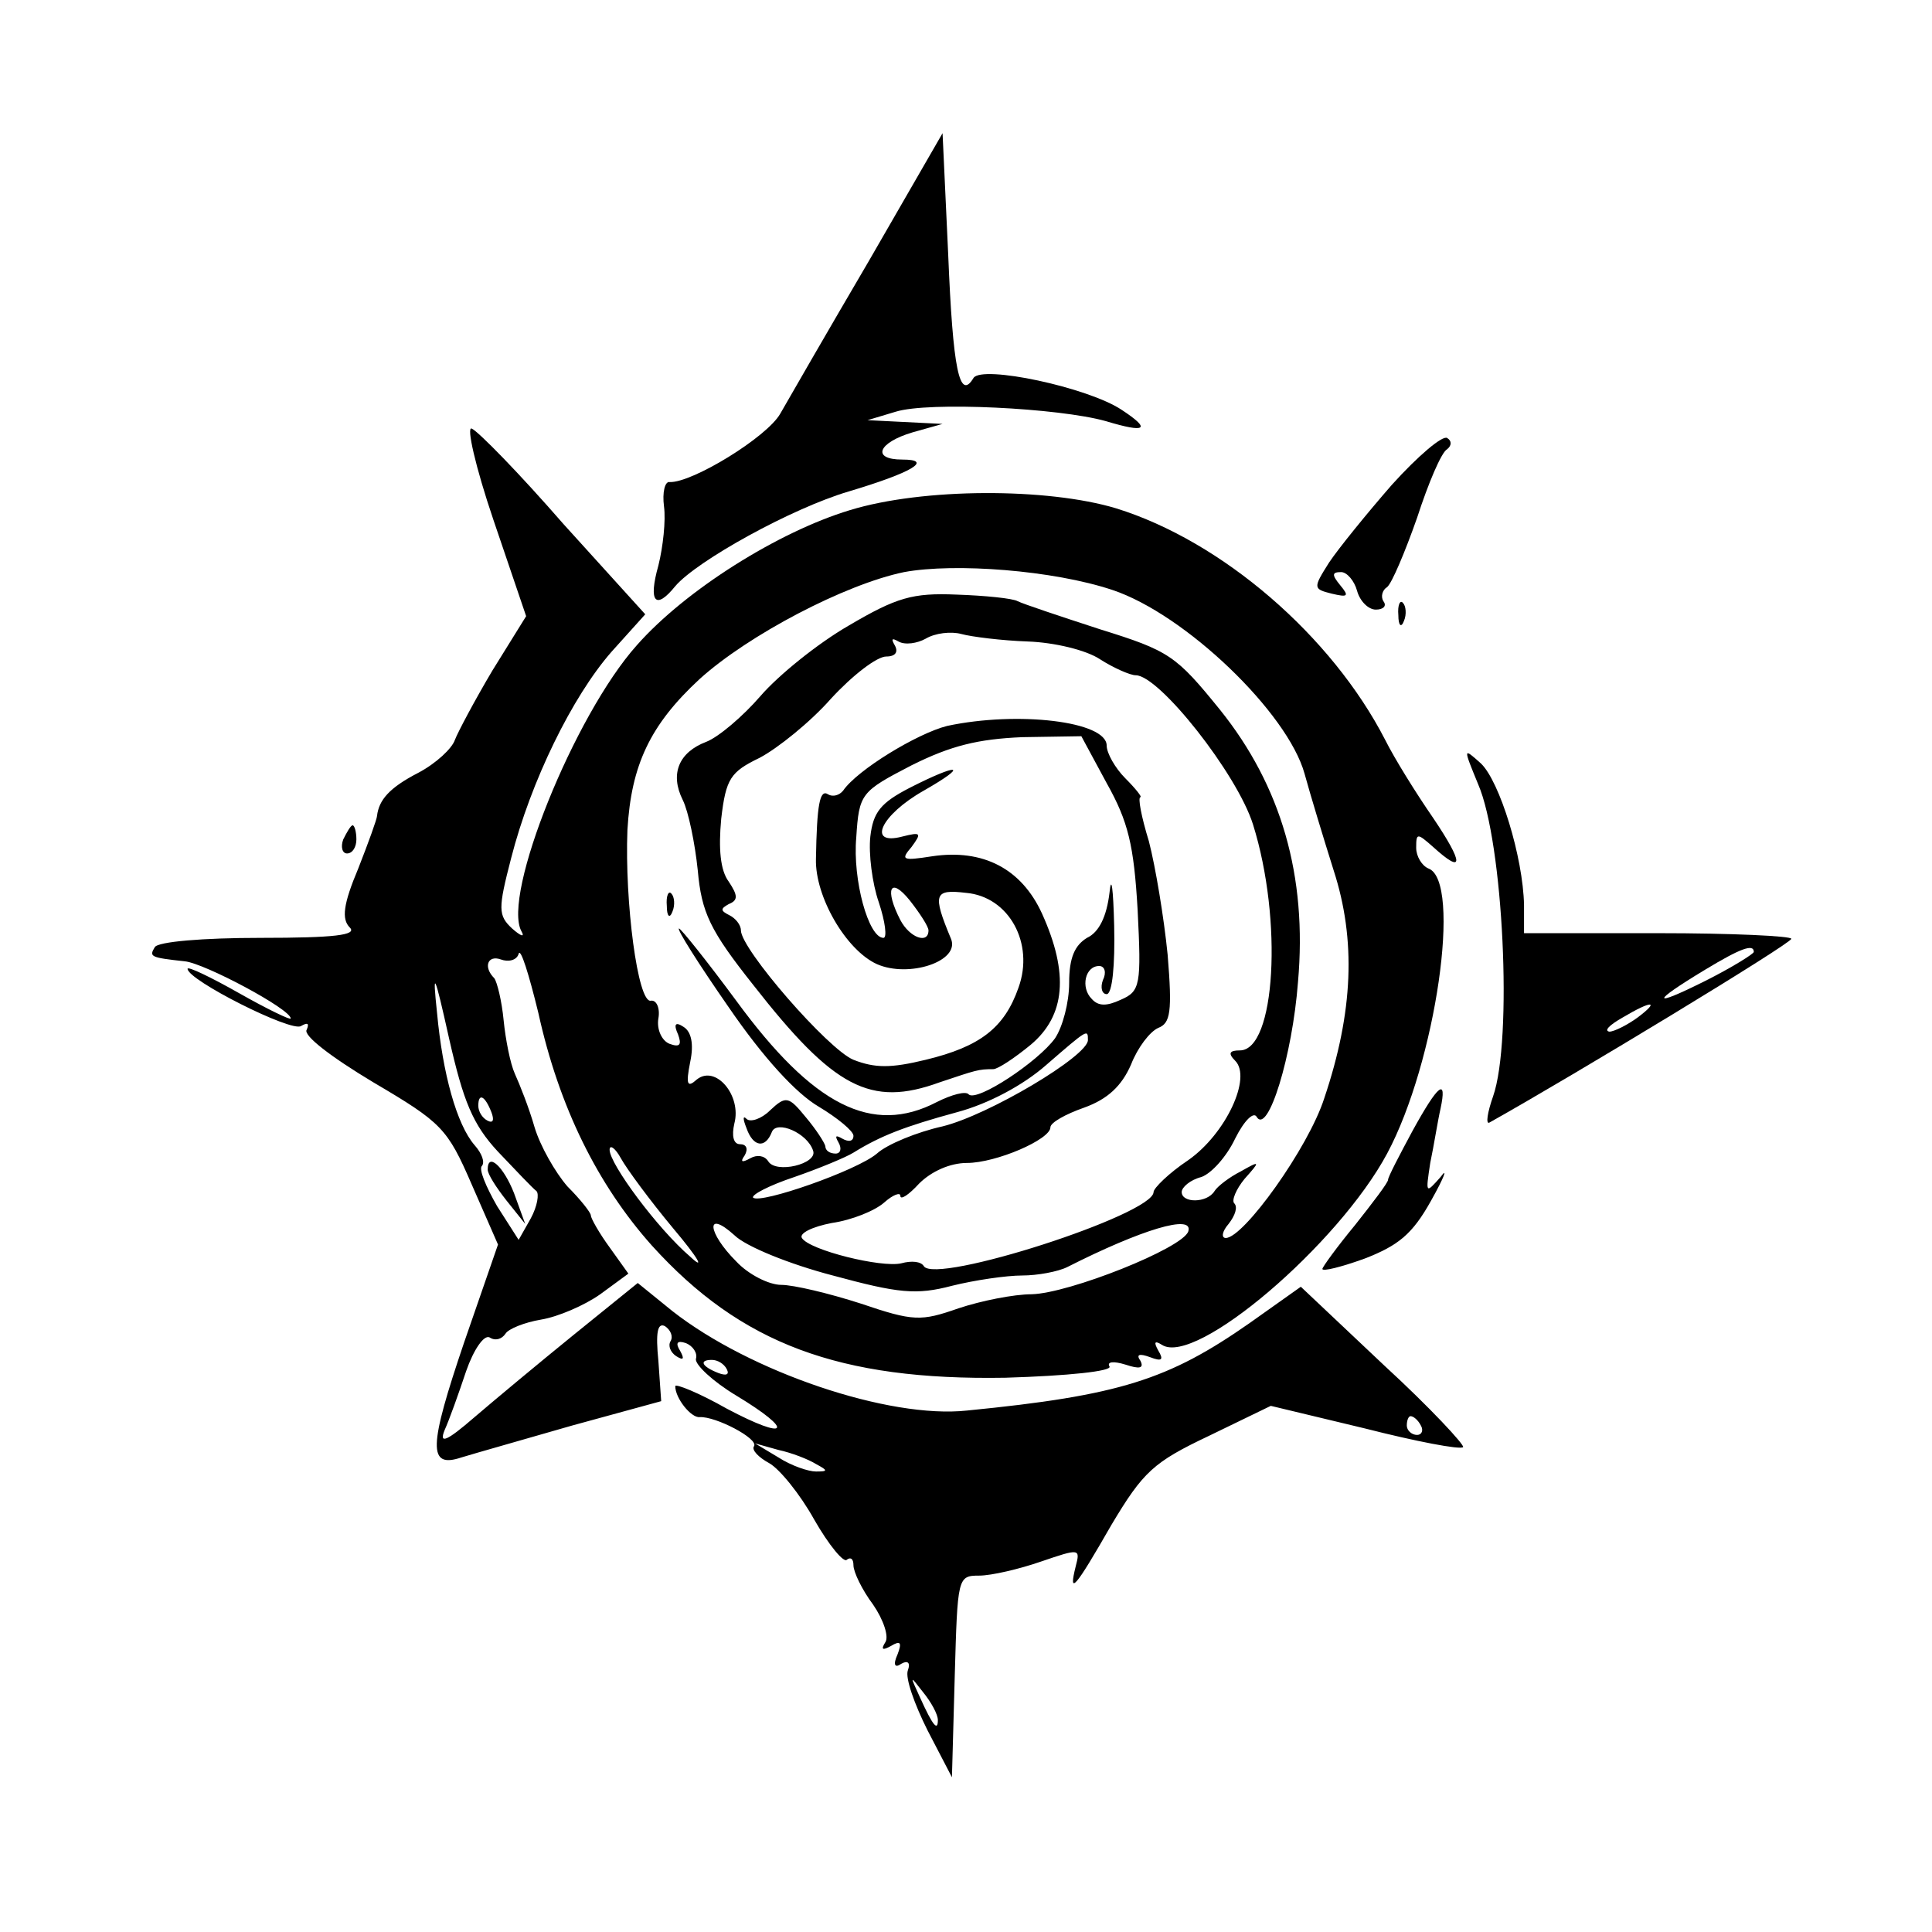<svg version="1.0" xmlns="http://www.w3.org/2000/svg"
 width="206pt" height="206pt" viewBox="0 0 206 206"
 preserveAspectRatio="xMidYMid meet">

<g transform="translate(0,206) scale(0.1,-0.1)"
fill="#000000" stroke="none">
<path d="M926 1781 c-44 -75 -86 -148 -94 -162 -14 -25 -94 -74 -118 -73 -5 1
-8 -11 -6 -26 2 -15 -1 -43 -6 -63 -11 -39 -3 -48 18 -22 23 27 124 83 185
101 67 20 91 34 57 34 -33 0 -26 18 11 29 l32 9 -40 2 -40 2 30 9 c35 11 174
4 224 -10 43 -13 49 -9 17 12 -36 24 -149 48 -158 34 -15 -25 -22 9 -27 132
l-6 129 -79 -137z"/>
<path d="M526 1506 l35 -103 -36 -58 c-19 -32 -37 -66 -40 -74 -3 -9 -20 -25
-39 -35 -31 -16 -42 -29 -44 -46 0 -3 -9 -28 -20 -56 -16 -38 -18 -54 -9 -63
8 -8 -16 -11 -95 -11 -61 0 -110 -4 -113 -10 -6 -10 -5 -11 32 -15 21 -2 113
-51 113 -61 0 -2 -25 10 -55 27 -30 17 -55 29 -55 26 0 -12 111 -68 121 -61 7
4 9 3 6 -4 -4 -6 26 -29 71 -56 73 -43 79 -49 105 -109 l28 -64 -36 -104 c-38
-112 -39 -135 -3 -123 13 4 66 19 118 34 l95 26 -3 43 c-3 30 -1 41 7 37 6 -4
9 -11 6 -16 -3 -5 0 -12 6 -16 8 -5 9 -3 4 6 -5 8 -3 11 6 8 8 -3 13 -11 11
-17 -1 -6 18 -24 43 -39 63 -38 56 -49 -10 -14 -30 17 -55 27 -55 24 0 -13 17
-34 26 -33 17 1 63 -23 58 -31 -3 -4 5 -12 16 -18 11 -6 33 -33 48 -60 16 -28
32 -47 35 -43 4 3 7 1 7 -6 0 -7 9 -26 21 -42 11 -16 17 -34 13 -40 -5 -8 -3
-9 6 -4 10 6 12 4 7 -9 -5 -11 -3 -15 4 -10 7 4 10 1 7 -7 -3 -8 7 -36 21 -64
l26 -50 3 108 c3 105 3 107 26 107 13 0 43 7 66 15 41 14 42 14 37 -5 -8 -32
-1 -24 38 44 34 57 45 67 104 95 l66 32 100 -24 c55 -14 102 -23 105 -20 2 2
-35 42 -84 87 l-89 84 -55 -39 c-86 -60 -138 -77 -301 -93 -83 -9 -231 41
-314 106 l-37 30 -68 -55 c-37 -30 -85 -70 -106 -88 -30 -26 -38 -29 -32 -14
5 11 15 39 23 63 8 23 19 39 25 36 6 -4 13 -2 17 4 3 5 20 12 38 15 18 3 46
15 63 27 l30 22 -20 28 c-11 15 -20 31 -20 34 0 3 -11 17 -25 31 -13 15 -29
43 -35 63 -6 21 -16 46 -21 57 -5 11 -10 37 -12 57 -2 21 -7 41 -10 45 -12 12
-7 25 7 20 8 -3 17 -1 19 6 2 7 11 -22 21 -63 22 -100 63 -183 121 -248 95
-105 200 -144 377 -141 67 2 114 7 111 12 -3 5 4 6 17 2 15 -5 20 -4 16 4 -5
7 -1 8 10 4 13 -5 15 -3 9 7 -5 9 -4 11 4 6 36 -23 188 107 240 204 52 97 80
291 44 304 -7 3 -13 13 -13 22 0 16 1 16 18 1 33 -30 33 -18 0 31 -18 26 -41
63 -51 83 -57 111 -174 212 -287 247 -73 22 -206 22 -284 -2 -76 -23 -175 -85
-227 -144 -67 -75 -144 -267 -123 -305 4 -7 -1 -5 -10 3 -15 14 -15 21 -1 75
21 82 65 172 107 220 l36 40 -87 96 c-47 54 -91 99 -98 102 -6 3 4 -41 23 -97z
m660 -75 c78 -26 187 -131 205 -196 6 -22 20 -68 31 -103 24 -74 21 -151 -10
-243 -17 -53 -86 -149 -105 -149 -5 0 -4 7 3 15 7 9 10 18 6 22 -3 3 2 15 11
26 17 19 17 20 -4 8 -12 -6 -25 -16 -28 -21 -8 -13 -35 -13 -35 -1 0 5 9 13
21 16 11 4 27 22 36 41 10 20 20 29 23 23 12 -19 38 65 44 144 10 113 -18 209
-83 290 -47 58 -54 63 -128 86 -43 14 -82 27 -88 30 -5 3 -35 6 -65 7 -47 2
-64 -3 -115 -33 -33 -19 -75 -53 -94 -75 -19 -22 -45 -44 -58 -49 -29 -11 -39
-34 -25 -62 6 -12 13 -46 16 -75 4 -45 13 -64 59 -122 86 -110 125 -131 199
-104 39 13 41 14 57 14 5 0 23 12 40 26 37 31 41 76 12 140 -22 48 -63 69
-117 61 -32 -5 -34 -4 -22 10 11 15 10 16 -10 11 -38 -10 -23 23 23 49 49 28
38 30 -15 3 -31 -16 -39 -26 -42 -52 -2 -18 2 -50 9 -70 7 -21 9 -38 5 -38
-16 0 -33 62 -29 107 3 47 5 49 59 77 42 21 71 28 118 30 l63 1 27 -50 c23
-41 29 -66 33 -135 4 -80 3 -87 -18 -96 -15 -7 -24 -7 -31 1 -12 12 -7 35 8
35 6 0 8 -7 4 -15 -3 -8 -1 -15 4 -15 6 0 9 31 8 73 -1 40 -3 55 -5 35 -3 -25
-11 -42 -24 -48 -13 -8 -19 -21 -19 -48 0 -21 -7 -47 -15 -59 -18 -25 -83 -68
-92 -60 -3 4 -18 0 -34 -8 -69 -36 -132 -4 -214 108 -31 42 -59 77 -61 77 -3
0 21 -38 53 -84 37 -54 72 -92 96 -106 20 -12 37 -26 37 -31 0 -6 -5 -7 -12
-3 -7 4 -8 3 -4 -4 4 -7 2 -12 -3 -12 -6 0 -11 3 -11 8 -1 4 -10 18 -21 31
-18 22 -21 23 -38 7 -9 -9 -21 -13 -25 -9 -4 4 -4 0 0 -10 7 -20 20 -22 27 -4
5 13 38 -1 44 -20 5 -14 -40 -25 -48 -11 -4 6 -12 7 -19 3 -9 -5 -11 -4 -6 3
4 7 2 12 -5 12 -7 0 -9 9 -6 22 8 30 -20 63 -40 47 -10 -9 -12 -6 -7 19 4 19
1 32 -7 37 -9 6 -11 3 -6 -8 4 -11 2 -14 -9 -10 -8 3 -14 15 -12 27 2 11 -2
20 -8 19 -14 -3 -28 106 -25 182 4 69 24 112 77 161 52 47 155 101 218 114 54
10 159 2 222 -19z m-90 -55 c28 -1 62 -9 77 -19 14 -9 32 -17 38 -17 25 0 108
-105 125 -159 32 -102 24 -241 -14 -241 -11 0 -13 -3 -5 -11 18 -18 -10 -78
-50 -106 -21 -14 -37 -30 -37 -34 0 -24 -233 -99 -245 -79 -3 5 -13 6 -24 3
-21 -5 -98 14 -106 27 -3 5 11 12 32 16 21 3 46 13 56 22 9 8 17 11 17 7 0 -5
9 1 20 13 13 13 33 22 51 22 31 0 89 25 89 38 0 5 16 14 36 21 25 9 40 23 50
46 7 18 20 35 29 39 13 5 15 17 10 78 -4 40 -13 94 -20 121 -8 26 -12 47 -9
47 2 0 -5 9 -16 20 -11 11 -20 27 -20 35 0 26 -95 37 -170 21 -32 -8 -96 -47
-111 -69 -4 -5 -11 -7 -16 -4 -9 6 -12 -11 -13 -69 -1 -40 32 -97 65 -112 34
-15 89 3 79 27 -20 48 -18 53 16 49 46 -4 73 -54 56 -101 -15 -43 -41 -63 -99
-77 -37 -9 -54 -9 -77 0 -27 11 -120 118 -120 138 0 6 -6 13 -12 16 -10 5 -10
7 -1 12 10 4 10 9 0 24 -9 12 -11 35 -8 67 5 43 10 50 41 65 19 10 54 38 76
63 23 25 49 45 59 45 10 0 13 5 9 12 -4 7 -3 8 4 4 7 -4 20 -2 29 3 10 6 27 8
38 5 11 -3 43 -7 71 -8z m-106 -308 c0 -15 -20 -8 -30 11 -17 33 -11 47 10 21
11 -14 20 -28 20 -32z m-459 -236 c19 -20 37 -39 41 -42 3 -3 1 -16 -6 -29
l-13 -23 -23 36 c-12 21 -20 40 -16 43 3 4 0 13 -8 22 -19 22 -34 76 -40 141
-5 47 -3 44 13 -28 15 -66 25 -91 52 -120z m629 119 c0 -17 -106 -80 -155 -92
-27 -6 -59 -19 -70 -29 -21 -18 -124 -54 -132 -47 -2 3 17 13 44 22 26 9 55
21 63 26 29 18 55 28 110 43 34 9 71 29 95 50 45 39 45 39 45 27z m-636 -77
c3 -8 2 -12 -4 -9 -6 3 -10 10 -10 16 0 14 7 11 14 -7z m194 -124 c27 -32 34
-45 18 -30 -35 30 -86 99 -86 114 0 6 6 2 12 -9 6 -11 31 -45 56 -75z m170
-50 c70 -19 89 -21 127 -11 24 6 58 11 75 11 16 0 38 4 48 9 79 40 135 57 129
38 -6 -18 -127 -66 -167 -67 -19 0 -54 -7 -78 -15 -40 -14 -48 -14 -104 5 -34
11 -72 20 -85 20 -13 0 -35 11 -48 25 -31 31 -33 56 -2 28 12 -12 59 -31 105
-43z m-113 -100 c3 -6 -1 -7 -9 -4 -18 7 -21 14 -7 14 6 0 13 -4 16 -10z m740
-60 c3 -5 1 -10 -4 -10 -6 0 -11 5 -11 10 0 6 2 10 4 10 3 0 8 -4 11 -10z
m-645 -41 c13 -7 13 -8 0 -8 -8 0 -26 6 -40 15 l-25 15 25 -7 c14 -3 32 -10
40 -15z m130 -273 c0 -12 -5 -7 -19 24 -11 24 -11 24 3 6 9 -11 16 -24 16 -30z"/>
<path d="M711 1094 c0 -11 3 -14 6 -6 3 7 2 16 -1 19 -3 4 -6 -2 -5 -13z"/>
<path d="M520 813 c0 -5 9 -19 20 -33 l20 -25 -12 33 c-11 28 -28 44 -28 25z"/>
<path d="M1484 1543 c-27 -31 -57 -68 -67 -83 -17 -27 -17 -28 3 -33 17 -4 19
-3 9 9 -9 11 -9 14 1 14 6 0 14 -9 17 -20 3 -11 12 -20 20 -20 8 0 12 4 8 9
-3 5 -1 12 4 15 5 4 19 37 32 74 12 37 26 70 32 73 5 4 5 9 0 12 -5 3 -31 -19
-59 -50z"/>
<path d="M1491 1404 c0 -11 3 -14 6 -6 3 7 2 16 -1 19 -3 4 -6 -2 -5 -13z"/>
<path d="M1576 1224 c27 -62 37 -273 16 -333 -6 -17 -8 -30 -4 -28 91 51 322
191 322 196 0 3 -64 6 -142 6 l-143 0 0 30 c-1 51 -26 132 -46 151 -19 17 -19
17 -3 -22z m294 -179 c0 -2 -24 -17 -52 -31 -58 -29 -58 -23 0 12 38 23 52 28
52 19z m-124 -70 c-11 -8 -25 -15 -30 -15 -6 1 0 7 14 15 32 19 40 18 16 0z"/>
<path d="M366 1165 c-3 -8 -1 -15 4 -15 6 0 10 7 10 15 0 8 -2 15 -4 15 -2 0
-6 -7 -10 -15z"/>
<path d="M1506 854 c-14 -26 -26 -49 -26 -52 0 -3 -16 -24 -35 -48 -19 -23
-35 -45 -35 -47 0 -3 20 2 45 11 36 14 51 26 71 62 14 25 18 36 10 25 -16 -18
-16 -18 -11 15 4 19 8 45 11 58 7 33 -2 27 -30 -24z"/>
</g>
</svg>
